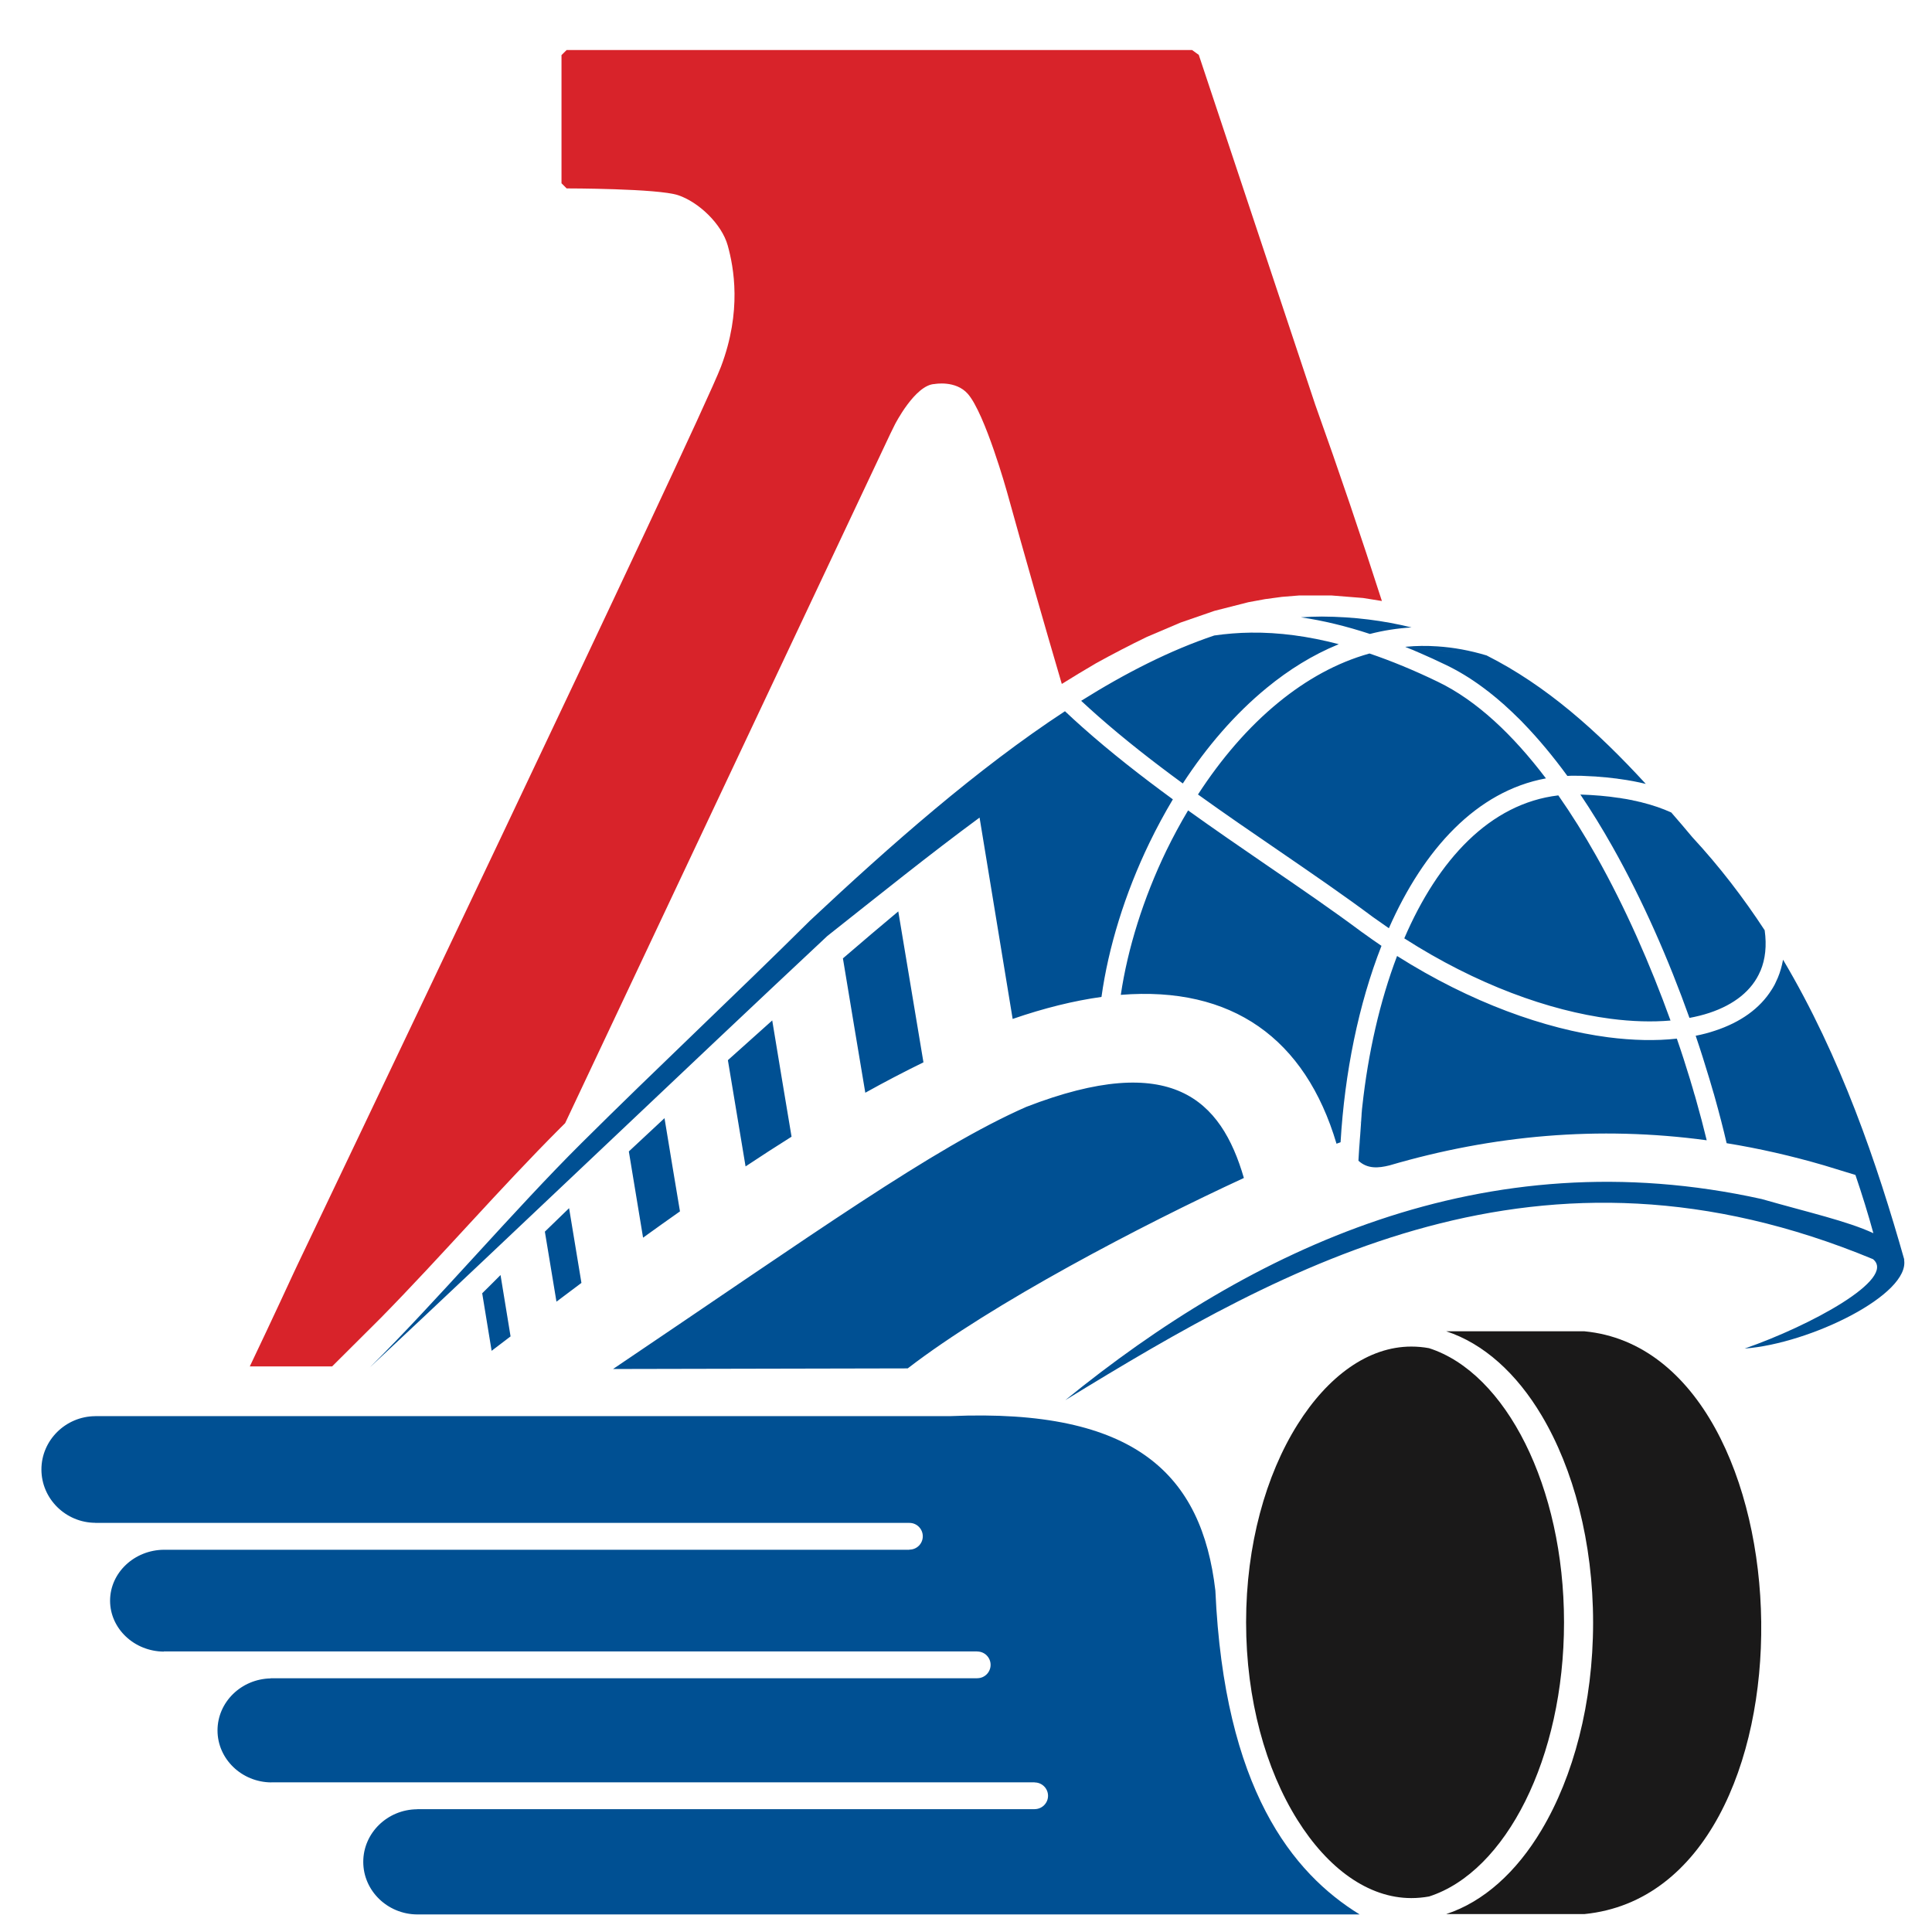 <?xml version="1.0" encoding="UTF-8"?>
<svg width="300px" height="300px" viewBox="0 0 300 300" version="1.1" xmlns="http://www.w3.org/2000/svg" xmlns:xlink="http://www.w3.org/1999/xlink">
    <!-- Generator: sketchtool 48.2 (47327) - http://www.bohemiancoding.com/sketch -->
    <title>C574B4C6-5D8C-4973-B0E3-C5A1D5908AFF</title>
    <desc>Created with sketchtool.</desc>
    <defs></defs>
    <g id="Symbols" stroke="none" stroke-width="1" fill="none" fill-rule="evenodd">
        <g id="logo_team/Локомотив">
            <g id="Group-7" transform="translate(0, 5)">
                <path d="M259.398,153.468 C256.273,144.812 252.388,135.929 247.851,127.888 C245.993,124.588 244.032,121.449 241.976,118.507 C231.359,119.759 223.302,128.51 218.056,140.707 C229.28,147.9 240.549,151.946 250.076,153.19 C253.434,153.629 256.566,153.71 259.398,153.468 Z M186.022,118.368 C190.156,121.339 194.349,124.215 198.439,127.01 C203.656,130.588 208.705,134.049 213.271,137.459 L213.263,137.451 C214.061,138.022 214.866,138.578 215.663,139.134 C221.085,126.849 229.28,117.849 240.051,115.866 C234.937,109.12 229.31,103.778 223.28,100.873 C219.593,99.088 216.059,97.632 212.656,96.476 C207.563,97.888 202.837,100.551 198.563,104.041 C193.778,107.941 189.571,112.895 186.022,118.368 Z M208.163,172.368 L207.534,172.595 C202.676,156.227 191.283,148.098 174.037,149.48 C175.098,142.31 177.534,134.495 181.105,127.098 C182.144,124.968 183.271,122.868 184.485,120.841 C188.59,123.783 192.746,126.637 196.8,129.417 C201.951,132.937 206.949,136.361 211.537,139.785 L211.559,139.793 C212.546,140.517 213.534,141.198 214.515,141.871 C210.951,150.951 208.8,161.576 208.163,172.368 Z M211.441,167.634 L211.441,167.62 L211.441,167.634 Z M211.207,170.385 L211.207,170.327 L211.207,170.385 Z M211.156,170.898 L211.171,170.883 L211.171,170.846 L211.178,170.737 L211.156,170.898 Z M253.661,119.305 L253.793,119.334 L253.661,119.305 Z M251.341,118.895 L251.459,118.902 L251.341,118.895 Z M218.261,95.429 L218.268,95.429 L218.261,95.429 Z M211.156,170.898 C211.061,172.346 210.98,173.788 210.937,175.237 L211.156,170.898 Z M211.207,170.385 L211.178,170.737 L211.207,170.385 Z M211.441,167.634 L211.427,167.89 L211.412,168.029 L211.405,168.08 L211.398,168.161 L211.383,168.3 L211.368,168.439 L211.361,168.541 L211.361,168.585 L211.31,169.112 L211.288,169.244 L211.28,169.383 L211.28,169.463 L211.207,170.327 L211.28,169.463 L211.441,167.634 Z M210.937,175.237 C212.349,176.532 214.024,176.393 215.759,175.961 C231.827,171.249 248.224,169.793 265.017,172.061 C264.527,170.027 263.971,167.934 263.363,165.783 L263.159,165.059 L263.122,164.971 C262.932,164.283 262.72,163.566 262.5,162.856 L262.5,162.834 L262.463,162.71 L262.42,162.571 L262.405,162.527 C261.783,160.478 261.11,158.385 260.378,156.278 C257.159,156.637 253.559,156.563 249.695,156.066 C239.92,154.785 228.402,150.695 216.937,143.444 C214.259,150.49 212.437,158.524 211.537,166.815 L211.522,166.954 L211.522,166.961 L211.493,167.21 L211.493,167.224 L211.478,167.363 L211.449,167.62 L211.478,167.363 L210.937,175.237 Z M167.883,103.822 C174.79,99.49 181.712,95.978 188.546,93.68 C190.42,93.41 192.322,93.256 194.246,93.234 C198.607,93.183 203.129,93.783 207.878,95.027 L207.754,95.085 C203.817,96.702 200.137,98.993 196.72,101.795 C191.751,105.863 187.354,110.985 183.666,116.656 C179.115,113.327 174.666,109.859 170.51,106.2 C169.617,105.417 168.746,104.62 167.883,103.822 Z M218.268,95.429 L218.29,95.429 C219.907,95.276 221.554,95.254 223.222,95.371 C225.702,95.532 228.234,95.993 230.839,96.776 L218.268,95.429 Z M230.839,96.776 C240.11,101.451 248.02,108.512 255.556,116.722 C254.312,116.422 252.973,116.159 251.524,115.968 L251.48,115.961 L251.232,115.932 L251.159,115.91 L251.063,115.902 L250.99,115.888 L250.954,115.888 L249.476,115.72 L249.468,115.72 L247.895,115.588 L247.866,115.58 C247.105,115.537 246.315,115.493 245.495,115.463 L243.995,115.456 L243.38,115.485 C241.185,112.478 238.88,109.705 236.495,107.246 L236.437,107.188 L236.32,107.056 L235.807,106.544 L235.785,106.529 C235.076,105.82 234.359,105.146 233.641,104.502 L233.634,104.488 L232.376,103.405 L232.354,103.376 L232.317,103.354 L232.09,103.178 L232.09,103.171 L231.98,103.076 L231.863,102.995 L231.798,102.929 L231.79,102.922 L231.498,102.695 L231.241,102.483 L231.198,102.446 L231.139,102.41 L230.312,101.78 L230.298,101.773 L230.122,101.641 C228.3,100.302 226.449,99.176 224.546,98.261 C223.134,97.573 221.737,96.944 220.361,96.344 L220.346,96.344 L220.332,96.337 L220.288,96.322 L220.273,96.307 L220.244,96.3 L220.229,96.293 L220.2,96.278 L220.054,96.205 L220.046,96.205 L219.849,96.132 L219.841,96.124 L219.307,95.89 L219.263,95.883 L219.256,95.876 L219.234,95.868 L218.876,95.722 L218.868,95.722 L218.744,95.671 L218.737,95.663 L218.715,95.656 L218.678,95.634 L218.671,95.627 L218.473,95.561 L218.429,95.539 L218.393,95.524 L218.385,95.517 L218.363,95.51 L218.334,95.502 L218.298,95.48 L218.283,95.473 L218.268,95.466 L218.188,95.429 L218.224,95.429 L230.839,96.776 Z M259.515,121.163 C260.605,122.415 261.695,123.688 262.778,124.99 C266.993,129.541 270.717,134.4 274.017,139.449 C274.354,141.841 274.12,143.934 273.38,145.72 L273.38,145.727 L273.373,145.734 L273.373,145.741 L273.366,145.741 L273.366,145.763 L273.351,145.763 L273.351,145.778 L273.344,145.785 C272.071,148.807 269.29,151.002 265.42,152.283 C264.461,152.598 263.422,152.861 262.339,153.059 C259.134,144.073 255.102,134.832 250.383,126.468 C248.795,123.651 247.127,120.937 245.4,118.376 C247.573,118.449 249.549,118.617 251.341,118.895 L251.459,118.902 L251.488,118.91 L251.605,118.924 L251.649,118.932 L251.663,118.939 L251.89,118.976 L251.956,118.99 L252.439,119.063 L252.549,119.085 L252.585,119.085 L252.659,119.1 L252.724,119.115 L253.134,119.195 L253.259,119.217 L253.398,119.239 L253.42,119.246 L253.493,119.261 L253.559,119.283 L253.661,119.305 L253.793,119.334 L253.829,119.341 L253.895,119.356 L253.961,119.363 L254.049,119.385 L254.115,119.4 L254.18,119.415 L254.444,119.48 L254.524,119.502 L254.561,119.51 L254.583,119.51 L254.751,119.546 L254.795,119.554 L254.81,119.561 L254.817,119.561 L254.941,119.598 C256.661,120.022 258.176,120.556 259.515,121.163 Z M165.417,212.415 C200.056,191.195 239.107,169.054 290.839,190.522 C294.563,193.58 281.122,200.854 270.915,204.402 C281.041,203.649 296.715,195.995 295.654,190.551 L295.72,190.676 C291.461,175.646 285.856,159.154 276.871,144.022 C276.695,144.995 276.432,145.932 276.066,146.81 L275.678,147.659 L275.532,147.959 L275.517,147.98 L275.51,147.98 L275.502,148.002 L275.451,148.105 L275.437,148.12 L275.429,148.141 L275.415,148.156 L275.363,148.244 L275.349,148.273 L275.341,148.288 L275.334,148.302 L275.261,148.427 L275.232,148.471 L275.217,148.493 L275.202,148.522 L275.159,148.58 L275.151,148.61 L275.129,148.632 L275.122,148.654 L275.093,148.69 C273.263,151.617 270.241,153.746 266.334,155.034 C265.383,155.356 264.366,155.627 263.305,155.832 C264.08,158.115 264.79,160.376 265.456,162.593 C265.683,163.324 265.895,164.056 266.1,164.788 L266.115,164.824 L266.195,165.102 L266.202,165.146 L266.283,165.417 L266.29,165.446 C266.971,167.883 267.585,170.246 268.112,172.515 C273.124,173.327 278.173,174.476 283.259,175.961 L288.11,177.446 C289.156,180.52 290.093,183.549 290.898,186.49 C286.785,184.588 280.807,183.263 273.549,181.185 C230.415,171.644 194.283,188.934 165.417,212.415 Z M157.244,153.22 C155.532,142.8 153.812,132.373 152.107,121.954 C144.241,127.749 136.42,134.056 128.459,140.349 C105.783,161.568 80.129,186.11 57.446,207.315 C67.807,197.034 79.917,182.802 90.271,172.522 C102,160.859 114.037,149.605 125.773,137.956 C138.271,126.241 151.763,114.351 165.366,105.439 C166.244,106.266 167.144,107.093 168.051,107.898 C172.5,111.856 177.263,115.566 182.122,119.122 C180.82,121.31 179.605,123.556 178.5,125.839 C174.666,133.756 172.098,142.149 171.037,149.802 C166.771,150.395 162.168,151.522 157.244,153.22 Z M159.366,166.873 C144.937,173.217 126.388,186.556 95.195,207.578 C112.31,207.549 123.834,207.512 140.949,207.483 C154.098,197.356 177.278,185.246 193.149,177.915 C189.615,165.746 181.932,158.137 159.366,166.873 Z M90.285,194.21 C88.998,195.168 87.695,196.149 86.407,197.122 C85.8,193.5 85.207,189.871 84.607,186.249 C85.851,185.041 87.11,183.827 88.368,182.605 C89.005,186.476 89.641,190.361 90.285,194.21 Z M105.585,183.102 C103.668,184.449 101.773,185.802 99.856,187.185 C99.124,182.737 98.385,178.259 97.646,173.795 C99.498,172.068 101.341,170.341 103.185,168.629 C103.976,173.473 104.78,178.288 105.585,183.102 Z M122.912,171.505 C120.549,172.99 118.163,174.534 115.771,176.122 C114.849,170.627 113.941,165.124 113.027,159.622 C115.361,157.515 117.659,155.459 119.912,153.454 C120.41,156.454 120.907,159.476 121.405,162.483 C121.902,165.49 122.407,168.498 122.912,171.505 Z M143.393,159.959 C140.444,161.4 137.429,162.973 134.363,164.678 C133.785,161.21 133.2,157.734 132.622,154.266 C132.044,150.776 131.466,147.3 130.888,143.817 C133.924,141.205 136.807,138.754 139.485,136.522 C140.137,140.422 140.788,144.344 141.439,148.244 C142.098,152.144 142.741,156.066 143.393,159.959 Z M77.722,192.988 C78.249,196.178 78.768,199.346 79.28,202.515 C78.307,203.261 77.32,204.015 76.339,204.754 C75.856,201.79 75.366,198.805 74.876,195.82 C75.82,194.898 76.771,193.939 77.722,192.988 Z M201.995,90.856 C203.1,90.783 204.19,90.739 205.273,90.739 C210.256,90.768 214.866,91.361 219.183,92.429 C216.973,92.561 214.815,92.898 212.722,93.439 C209.02,92.224 205.463,91.361 201.995,90.856 Z" id="Fill-11227" fill="#005093"></path>
                <path d="M211.127,292.273 C200.7,285.856 190.105,272.802 188.722,241.983 C186.622,223.998 176.356,213.651 147.578,214.895 L14.788,214.895 L14.788,214.902 C10.193,214.932 6.432,218.641 6.432,223.178 C6.432,227.722 10.193,231.432 14.788,231.461 L14.788,231.476 L141.205,231.476 L141.205,231.483 L141.22,231.476 C142.368,231.476 143.29,232.412 143.29,233.554 C143.29,234.695 142.368,235.624 141.22,235.624 L141.205,235.624 L141.205,235.646 L25.456,235.646 C20.839,235.683 17.093,239.224 17.093,243.556 C17.093,247.895 20.854,251.437 25.456,251.459 L25.456,251.393 L25.478,251.429 L151.741,251.429 L151.741,251.444 L151.749,251.444 C152.898,251.444 153.82,252.38 153.82,253.515 C153.82,254.663 152.898,255.593 151.749,255.593 L151.741,255.593 L151.741,255.6 L42.022,255.6 L42.022,255.622 C37.463,255.71 33.776,259.302 33.776,263.7 C33.776,268.127 37.522,271.741 42.132,271.771 L42.132,271.763 L160.661,271.763 L160.661,271.778 L160.668,271.778 C161.802,271.778 162.739,272.707 162.739,273.849 C162.739,274.99 161.802,275.92 160.668,275.92 L160.661,275.92 L160.661,275.927 L64.771,275.927 L64.771,275.941 C60.154,275.978 56.407,279.629 56.407,284.107 C56.407,288.585 60.154,292.237 64.771,292.273 L211.127,292.273" id="Fill-11228" fill="#005093"></path>
                <path d="M87.754,169.405 L138.249,62.356 L138.951,60.929 C138.951,60.929 142.09,54.746 145.127,54.629 C145.127,54.629 148.383,54.015 150.271,56.144 C152.956,59.18 156.366,71.385 156.366,71.385 C159.256,81.812 162.095,91.741 164.876,101.202 C166.646,100.098 168.432,99.015 170.239,97.961 C172.829,96.534 175.42,95.188 178.083,93.9 L183.329,91.668 L188.576,89.854 L193.829,88.515 L196.449,88.032 L199.068,87.68 L201.688,87.468 L206.802,87.468 L211.661,87.856 L214.58,88.324 C211.398,78.424 207.951,68.239 204.22,57.812 C197.129,36.549 186.146,3.52 186.146,3.52 L185.1,2.766 L87.988,2.766 L87.19,3.556 L87.19,23.459 L87.988,24.256 C87.988,24.256 102.146,24.256 105.3,25.31 C108.446,26.356 112.068,29.744 113.005,33.132 C113.941,36.52 115.222,43.295 111.951,51.944 C108.68,60.585 46.302,191.166 46.302,191.166 L45.622,192.607 C45.622,192.607 42.337,199.741 38.788,207.176 L51.571,207.176 L59.122,199.654 C68.62,189.988 77.459,179.693 87.059,170.093 L87.754,169.405" id="Fill-11229" fill="#D8232A"></path>
                <path d="M221.898,204.344 C233.81,208.163 242.861,225.82 242.861,246.915 C242.861,268.002 233.817,285.659 221.905,289.485 C220.998,289.646 220.076,289.734 219.154,289.734 C212.429,289.734 206.166,285.095 201.476,277.617 C196.544,269.766 193.493,258.907 193.493,246.907 C193.493,234.915 196.544,224.056 201.476,216.205 C206.166,208.727 212.437,204.095 219.154,204.095 C220.076,204.095 220.99,204.176 221.898,204.344" id="Fill-11230" fill="#1A1919"></path>
                <path d="M224.576,201.724 L246.037,201.724 C281.583,205.12 283.676,288.454 246.037,292.215 L224.568,292.215 C230.378,290.312 235.5,285.673 239.378,279.146 C244.31,270.878 247.376,259.478 247.376,246.966 C247.376,234.454 244.31,223.061 239.378,214.785 C235.5,208.266 230.385,203.627 224.576,201.724" id="Fill-11231" fill="#1A1919"></path>
            </g>
        </g>
    </g>
</svg>